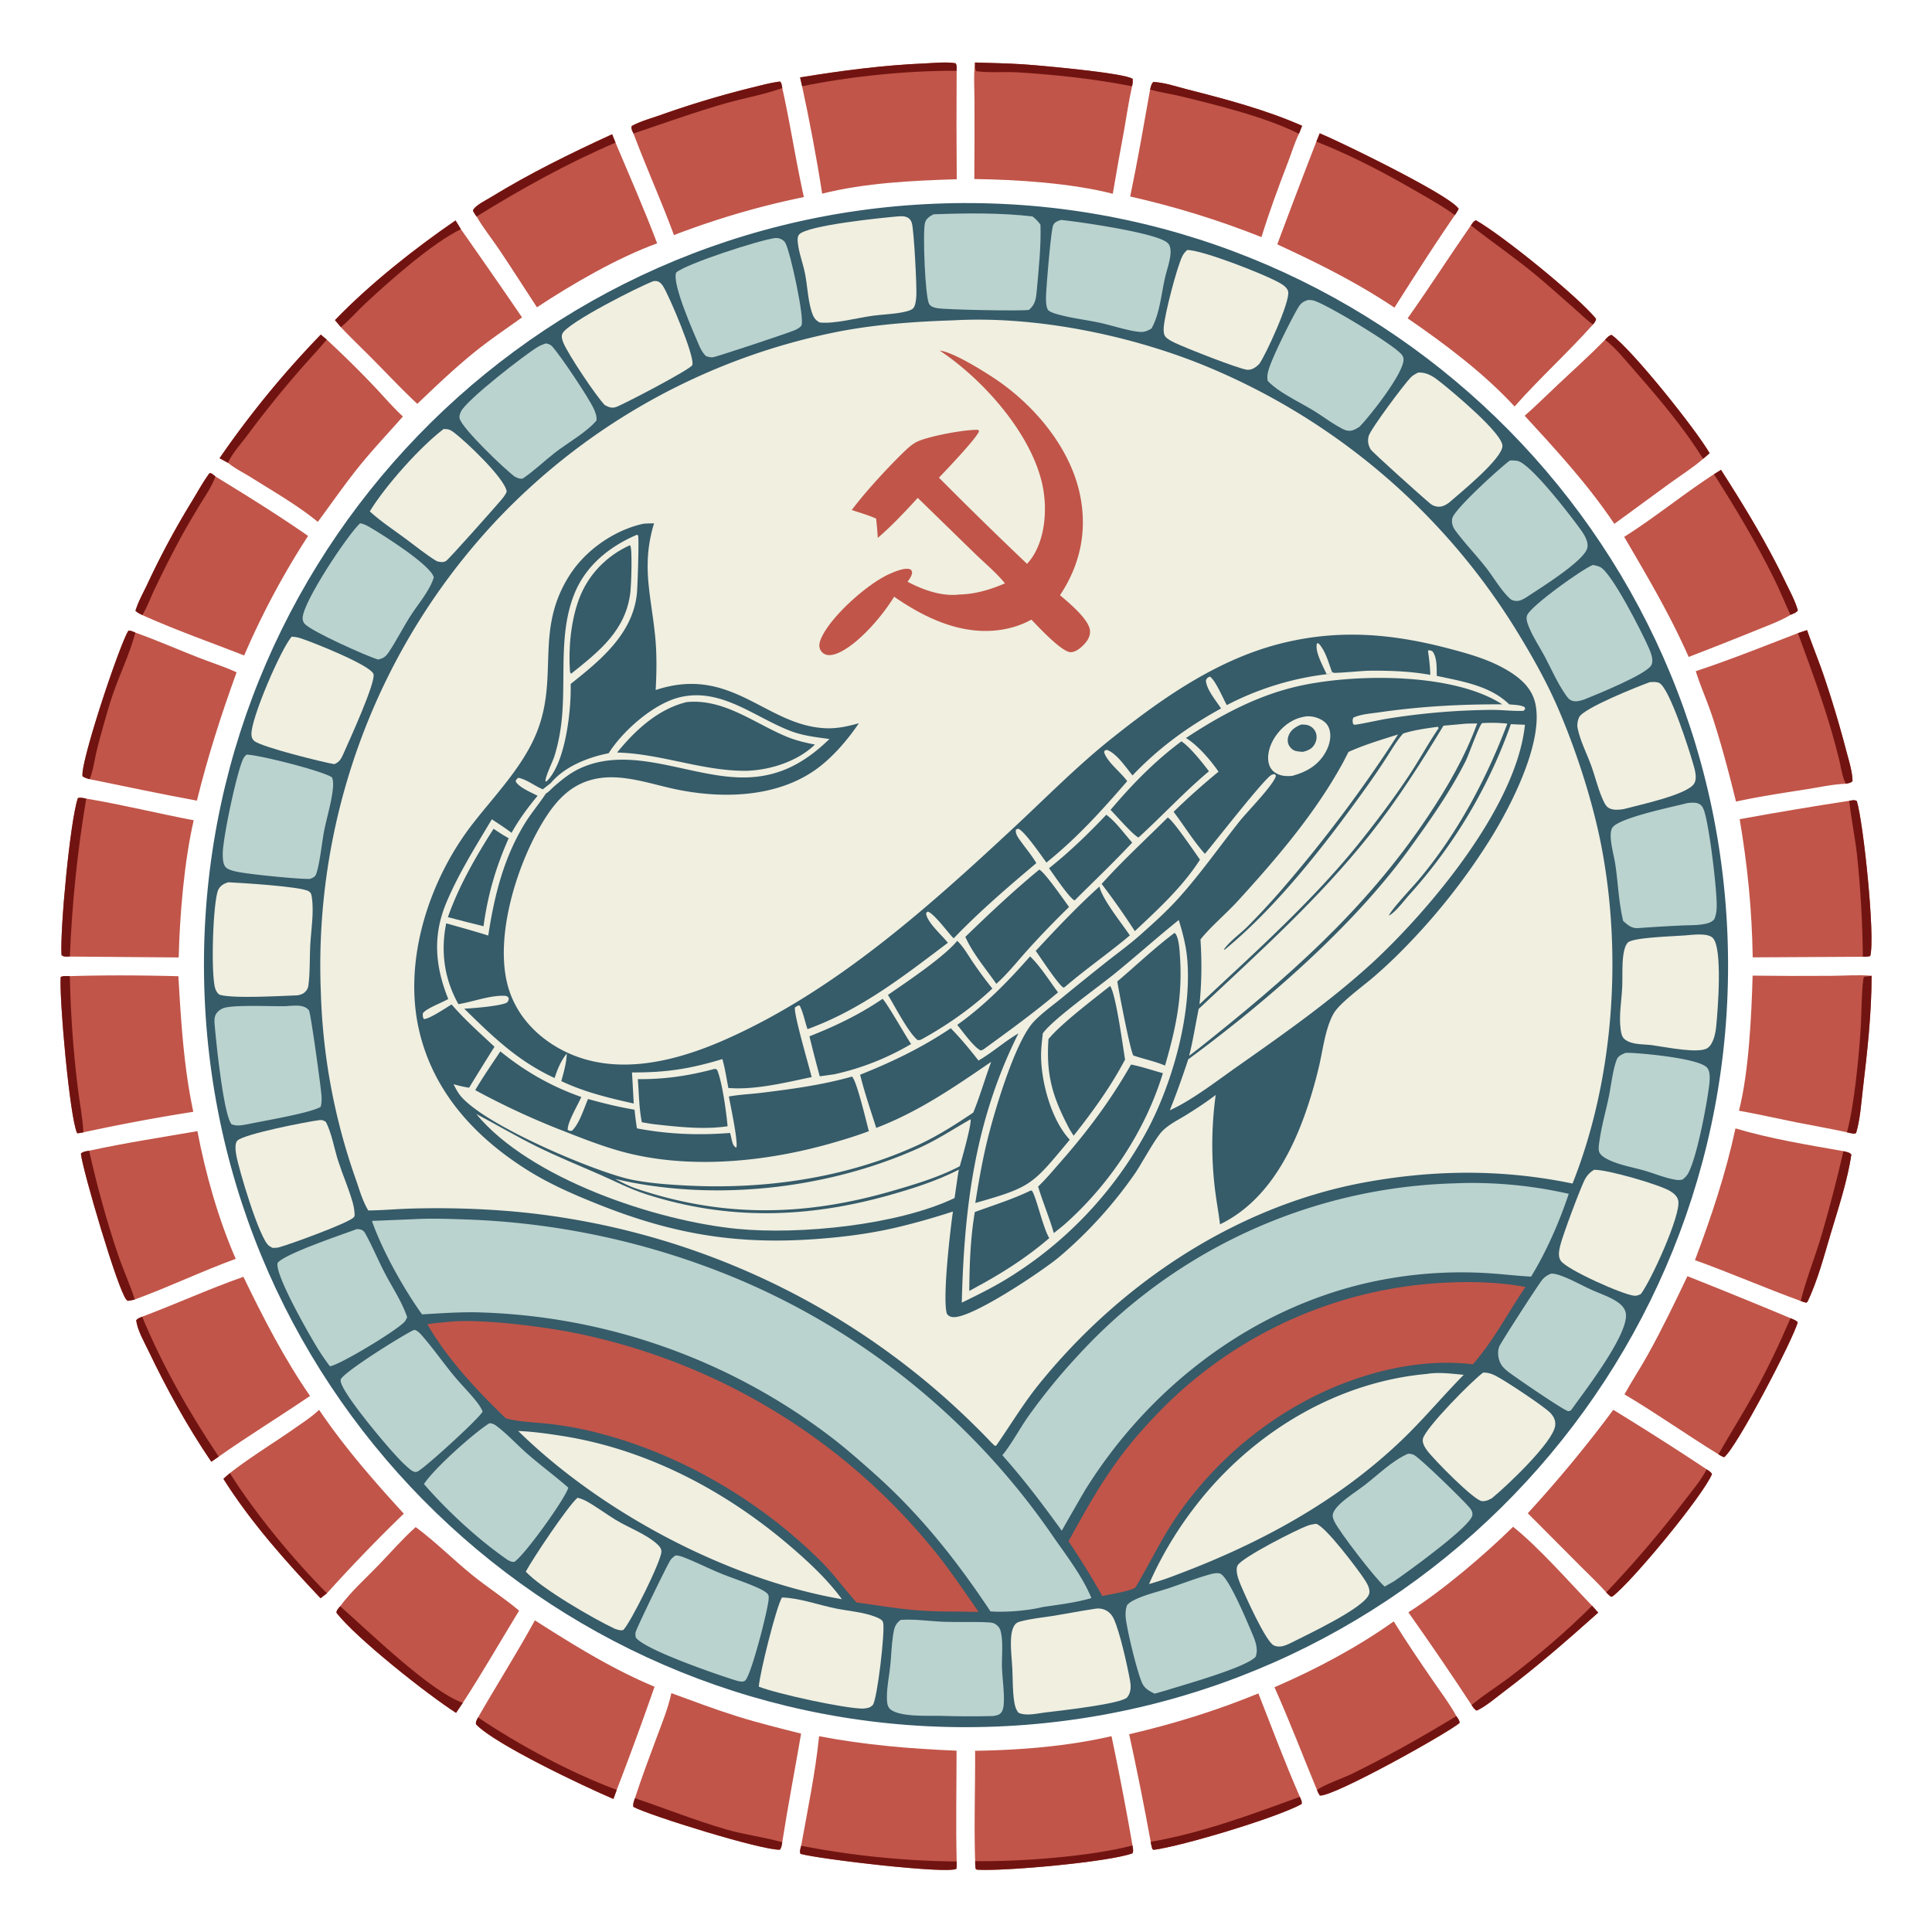 <svg xmlns="http://www.w3.org/2000/svg" style="display:block" viewBox="0 0 2048 2048" width="1024" height="1024"><path fill="#365B69" d="M990.976 215.944c445.864-18.253 822.064 328.471 840.174 774.341 18.11 445.865-328.73 821.965-774.61 839.925-445.67 17.96-821.553-328.69-839.655-774.36-18.101-445.666 328.431-821.66 774.091-839.906"/><path fill="#F0EFE0" d="M1010.7 339.557c84.39-4.756 181.06 14.448 259.35 45.248a700.6 700.6 0 0 1 341.34 289.93c15.02 24.83 28.85 49.7 40.36 76.376 19.13 44.314 36.91 99.365 45.94 146.617 22.09 115.612 12.8 247.222-30.72 356.882-72.69-15.13-144.56-14.81-217.6-1.74-137.45 24.59-261.04 106.85-348.01 214.48-16.57 20.5-30.32 43.48-45.37 65.11l-1.49.13-3.38-3.18a718 718 0 0 0-17.29-17.6 797.07 797.07 0 0 0-492.667-227.85 948 948 0 0 0-104.574-2.83c-15.41.37-30.747 1.87-46.169 2.01-6.164-9.96-9.557-22.56-13.451-33.59a650 650 0 0 1-36.852-197.5c-7.683-185.08 59.44-365.465 186.243-500.503a680.12 680.12 0 0 1 364.729-200.482c39.897-7.453 79.12-10.166 119.611-11.508"/><path fill="#365B69" d="M681.838 555.222c3.758-.423 7.698-.341 11.485-.482-13.392 43.948-3.615 74.518.967 117.704 2.1 19.784 1.835 39.214.749 59.024 80.675-26.743 116.461 37.661 180.072 40.493 12.361.55 23.479-2.035 35.338-5.271-12.263 18.056-28.486 37.014-46.379 49.552-42.369 29.689-100.317 30.6-149.015 20.142-27.228-5.847-56.777-16.779-84.765-10.565-24.719 5.489-40.186 22.034-53.193 42.821-28.117 44.935-52.243 120.475-39.578 173.28 6.906 28.8 25.751 51.7 50.858 66.97 56.598 34.43 124.348 17.99 180.895-7.09 116.113-51.49 214.249-139.599 306.388-225.38 33.91-31.569 66.43-64.665 102.72-93.58 54.79-43.664 114.02-85.179 183.21-101.647 61.08-14.542 117.02-8.992 176.73 6.949 21.46 5.73 42.69 11.869 61.71 23.732 13.18 8.216 24.32 18.628 27.61 34.48 8.66 41.776-27.45 111.152-49.77 146.169a678 678 0 0 1-90.98 114.307 507 507 0 0 1-30.86 28.87c-10.51 9.17-35.96 27.46-42.33 38.67-8.97 15.77-11.43 39.17-15.68 56.77a482 482 0 0 1-13.68 47.1c-16.69 47.95-43.59 96.61-91.06 119.59-1.67-13.51-4.26-26.9-5.74-40.45a390 390 0 0 1 1.15-96.67c-9.78 7.45-20.31 14.37-30.74 20.86-8.46 5.27-18.58 10.12-25.63 17.22-7.79 7.83-21.44 33.67-28.93 44.72a458.3 458.3 0 0 1-80.87 89.16c-15.68 13.22-94.51 66.72-113.24 63.41-2.75-.48-3.85-1.32-5.56-3.45-4.81-16.06 3.44-87.73 6.44-108.39a748 748 0 0 1-60.563 17.11c-28.599 6.58-57.349 10.2-86.593 12.23-83.619 5.83-150.557-5.75-228.279-36.72-26.031-10.38-51.514-21.38-75.326-36.3-55.883-35.03-100.524-83.39-115.385-149.43-16.746-74.42 11.356-159.103 57.191-218.049 24.319-31.275 55.37-62.7 69.205-100.421 21.32-58.127-3.285-105.749 33.585-163.211 16.959-26.43 47.187-47.476 77.843-54.227"/><path fill="#F0EFE0" d="M1516.16 715.378c-.16-8.72-1.27-17.149-2.48-25.765 2.25-.474 2.51-.219 4.66.706 5.24 6.355 4.5 18.184 4.7 26.136 26.44 5.709 56.62 10.361 76.76 30.175 4.71.57 12.78.503 16.56 3.171l.28 1.846-1.6 1.869c-11.69.482-23.53-1.195-35.31-.995a733 733 0 0 0-111.38 9.682c-3.64.588-31.13 6.467-32.69 6.042-.57-.155-.96-.688-1.44-1.032-.34-2.787-.78-3.915.42-6.507 8.14-3.751 18.47-4.319 27.28-5.599 43.42-6.303 86.66-8.691 130.54-8.462-51.46-33.348-153.26-32.614-212.5-20.101-44.9 9.483-84.87 30.723-122.83 55.814 12.23 7.123 26.61 24 34.56 35.678a744 744 0 0 0-47.61 42.513c11.12 14.619 20.97 30.937 33.16 44.578 11.17-13.21 62.57-79.403 70.63-83.734.98-.528 2.16-.56 3.24-.84l1.5 1.689c-2.31 9.699-30.3 37.869-38.58 48.32-21.69 27.358-42.2 56.747-65.66 82.561-12.06 13.263-25.62 25.447-38.98 37.369-11.75 10.478-24.64 19.818-37 29.558q-24 19.08-47.7 38.52c-9.63 7.85-20.41 15.49-28.92 24.52-20.26 21.52-42.8 98.74-49.98 128.98-4.94 20.78-8.59 42.04-11.93 63.14 60.14-16.98 60.58-19.62 100.16-67.07-19.9-21.1-31.13-63.33-30.4-91.95.18-6.94 1.04-13.83 1.78-20.73 10.09-14.57 59.34-49.62 76.17-63.32 22.91-18.64 44.94-38.393 67.95-56.906 4.25 13.713 7.81 27.366 9.03 41.716 4.83 57.2-15.01 129.03-41.63 179.77a414.14 414.14 0 0 1-149.22 158.66c-15.5 9.52-31.83 17.54-48.17 25.48 2.52-101.44 13.99-193.54 60.06-285.44-14.76 8.62-27.6 20.3-42.34 28.79-9.3-11.83-18.81-23.51-29.42-34.21-30.527 20.54-61.963 35.65-96.051 49.25 4.664 19.02 11.156 37.7 17.06 56.37 44.593-16.99 82.831-43.25 121.881-70.07-6.58 17.76-11.82 36.33-19 53.8-18.98 12.82-38.251 25.11-59.123 34.69-75.628 34.73-162.118 47.02-244.714 42.68-18.968-1-38.193-2.3-56.865-5.92-38.498-7.45-161.854-59.73-184.329-91.1-2.3-3.21-4.133-6.9-5.942-10.4 5.521 1.58 10.844 2.86 16.527 3.72a3314 3314 0 0 1 26.916-43.41c-15.461-14.46-31.664-28.76-45.457-44.85-5.841 3.43-23.601 15.6-29.456 15.48-1.336-2.32-1.159-3.6-1.011-6.17 4.028-5.38 20.386-11.2 26.901-15.07-14.04-34.99-16.716-67.494-1.768-102.762 13.102-30.916 30.846-59.02 47.974-87.762 6.987 4.691 14.235 9.205 20.88 14.367 7.952-14.301 17.257-26.688 27.607-39.279-6.805-3.649-19.266-8.511-23.246-15.165.575-2.276.976-2.383 2.81-3.911 9.262 1.844 17.254 8.66 25.947 12.197l8.356-6.495c14.877-17.73 39.399-27.346 61.494-31.754 14.971-23.715 47.936-53.011 76.034-59.478 43.772-10.075 79.028 21.665 117.224 36.081 12.975 4.897 27.115 6.52 40.787 8.323-27.099 26.22-55.206 41.392-93.775 40.765-55.659-.905-116.393-34.572-170.552-9.657-10.453 4.809-18.944 11.751-27.597 19.211-2.522 2.175-5.855 6.037-8.714 7.528-6.95 10.692-15.274 20.361-22.038 31.306-22.62 36.605-32.644 77.162-39.017 119.21-14.734-4.673-29.69-8.727-44.552-12.973-6.094 29.888-2.036 59.128 12.934 85.688 15.396-2.5 32.508-9.19 48.063-8.89 2.674.05 3.389.23 5.198 2.18.105 2.43-.183 2.7-1.46 4.8-5.902 3.91-37.036 6.32-45.622 6.73 30.287 29.65 56.416 55.31 95.756 73.5 3.271-9.94 6.44-17.7 12.909-25.99-.276 10.02-3.195 19.65-5.768 29.27 24.673 11.67 50.292 17.83 76.764 23.74l-1.849-32.97c36.022.23 61.444-3.74 95.774-14.14 2.896 9.95 4.416 20.48 6.381 30.65 28.62 2.24 60.359-5.75 88.306-11.56-2.928-11.81-19.496-68.13-17.67-73.87 1.602-.91 3.13-2.38 4.953-1.93 3.883 7.53 5.493 16.9 8.318 24.98 56.674-20.68 101.224-55.65 148.772-91.552-5.707-7.427-23.095-22.595-23.042-31.642l1.601-1.362c5.98.945 21.451 22.014 26.691 27.384l.9.9c26.97-28.162 57.78-54.618 87.62-79.729-4.71-7.974-10.65-15.033-16.06-22.525-2.75-3.823-6.35-8.042-5.57-12.941l2.34-1.048c6.6 2.184 24.83 28.963 30.02 35.916 33.14-26.808 57.77-54.224 85.6-86.266-6.61-9.238-19.67-18.949-23.89-29.073-.87-2.089-.56-1.758.27-3.593l2.24-.469c10.31 3.727 20.06 18.588 27.01 27.054 28.04-29.398 58.31-51.426 93.87-71.006-5.15-8.023-15.6-20.138-16.07-29.776 1.33-2.704 1.52-2.686 4.25-4.018 6.21 4.385 13.78 22.992 17.93 30.235a308.9 308.9 0 0 1 105.82-32.752c3.37-.375 3.37-.137 5.52-2.708.55.388 1.02.917 1.64 1.163 1.82.719 31.75-2.073 37.15-2.132 21.75-.239 44.11.494 65.54 4.378"/><path fill="#365B69" d="M530.389 1114.51c25.949 21.15 54.195 37.26 85.798 48.34-3.437 8.18-14.939 27.04-14.382 34.92 1.989 1.03 2.258 1.1 4.485.9 7.985-7.58 12.678-23.62 17.052-33.69 16.376 4.61 32.532 8.5 49.311 11.36.601 6.66 1.476 13.2 2.508 19.8 33.027 6.23 65.33 7.5 98.805 4.83.602 2.69 1.234 5.38 1.896 8.06.849 3.37 1.51 5.79 4.588 7.63 2.41-5.44-6.279-45.54-7.815-54.33 11.154-2.01 22.896-2.49 34.18-3.87 32.108-3.93 65.148-8.34 96.274-17.24 5.055 4.01 15.663 49.8 17.925 57.83-11.578 4.46-23.55 8.1-35.451 11.6-67.487 19.82-145.511 28.72-214.792 12.97-25.184-5.72-49.142-15.19-73.121-24.59a810 810 0 0 1-93.882-43.45c8.266-14.04 17.584-27.51 26.621-41.07m197.746-370.296c39.537-3.67 71.179 22.365 105.81 36.716 9.781 4.054 19.569 6.301 29.925 8.348-18.357 17.724-46.955 26.911-72.022 27.787-46.441.674-91.066-18.226-137.691-19.344 18.973-23.51 43.814-46.451 73.978-53.507m470.795 384.246c11.22 2.15 22.7 6.16 33.78 9.14-18.77 61.33-56.48 117.99-104.38 160.45-3.7 3.07-7.45 6.09-11.25 9.04-4.76-16.6-11.63-32.67-16.63-49.27 8.56-8.19 16.2-17.46 24.02-26.35 28.33-32.23 53.26-65.6 74.46-103.01m-22.18-83.28c6.18 8.43 13.58 64.44 15.86 77.97-15.25 28.93-34.28 55.16-54.52 80.75l-4.07-6.44c-18.13-34.14-25.24-57.28-22.59-95.98 13.5-16.41 47.18-41.84 65.32-56.3m68.32-56.265c.37.36.83.656 1.13 1.081 3.55 5.016 4.2 17.414 4.61 23.544 2.89 42.68-4.19 75.62-15.81 116.02-10.52-4.48-22.63-6.98-33.54-10.66-3.24-4.31-15.58-68.76-17.06-78.53 20.12-16.99 39.61-35.74 60.67-51.455m-7.24-122.3c5.05 1.922 29.06 37.451 34.22 44.662-18.43 28.759-44.35 52.572-69.08 75.754a786 786 0 0 0-35.17-50.018c21.95-24.477 46.71-47.17 70.03-70.398m-136.15 55.187c6.33 3.299 26.36 32.725 31.57 39.61-15.22 14.837-29.85 29.923-44.07 45.728-10.64 11.83-21.21 25.2-33.03 35.76-10.8-15.46-25.34-32.63-32.83-49.805 25.25-24.493 51.22-48.913 78.36-71.293m-86.97 75.486c6.82 6.522 12.15 16.312 17.56 24.102 6.21 9.09 12.78 17.94 19.68 26.51-21.94 20.79-49.01 39.62-75.47 54.07-1.412.57-2.22.57-3.719.6-9.783-7.84-24.363-36.18-31.49-47.92 19.086-13.24 59.459-40.13 73.439-57.362m77.85 264.722 1.2.16c4.18 4.39 12 40.1 18.52 50.25-21.44 18.47-44.55 33.67-69.21 47.46l-15.6 8.56c.21-27.51 1.21-56.52 5.89-83.66 19.72-7.17 40.34-13.61 59.2-22.77m72.88-322.214c3.02 13.542 23.74 39.044 32.24 51.763-22.41 18.871-46.6 35.561-68.92 54.691l-1.47.69c-5.78-3.54-23.64-31.01-29.38-38.97 21.76-23.477 43.73-46.732 67.53-68.174"/><path fill="#365B69" d="M935.597 1058.8c4.908 4.93 23.917 38.55 30.218 47.91a277.9 277.9 0 0 1-81.374 32.07l-15.463 2.16a1560 1560 0 0 1-10.919-42.41c27.833-10.96 52.786-22.95 77.538-39.73m-178.467 74.37c1.798-.19 1.677.08 3.107 1.01 5.518 13.45 9.588 44.46 11.056 59.68-25.322 3.79-52.88.64-78.2-2.17-4.259-.59-8.487-1.35-12.722-2.09-2.942-14.61-3.053-30.76-4.248-45.67 28.437.23 53.583-3.44 81.007-10.76m495.23-347.308c8.95 5.798 22.51 22.796 29.16 31.732-26.37 22.14-49.3 47.095-74.66 70.204-5.77-2.563-23.86-23.493-29.64-29.285 22.93-27.067 46.61-51.458 75.14-72.651m-160.42 227.948c11.02 10.61 20.4 25.8 29.61 38.15-25.44 21.58-52.04 40.79-78.98 60.41-.89.57-1.98.86-2.96 1.23-7.79-3.99-19.03-20.16-24.9-27.19 29.29-20.83 53.55-45.76 77.23-72.6m80.79-150.15c10.03 7.367 19.16 20.176 27.45 29.549-19.54 20.887-40.45 40.788-60.73 60.983l-.56.194c-5.84-3.125-21.68-26.91-26.87-34.059 21.57-17.09 41.83-36.671 60.71-56.667m-649.494 14.869c5.246 3.566 10.456 6.953 15.999 10.044-13.664 30.727-22.131 59.866-26.691 93.297-5.947-1.616-11.96-3.032-17.942-4.518l-19.807-5.136c11.669-33.142 29.576-64.189 48.441-93.687"/><path fill="#F0EFE0" d="M1571.06 766.552c8.92-.571 17.88-.403 26.77.502-22.47 59.734-53.73 118.028-95.07 166.856-5.08 6.002-28.65 30.986-30.44 36.71 7.07-3.696 15.91-15.771 21.41-21.906a537.1 537.1 0 0 0 107.86-181.087l14.91.665c-8.81 85.884-98.9 193.689-160.2 250.878-45.46 41.82-95.39 76.69-145.76 112.15-20.91 14.71-47.53 35.35-70.53 45.62 7.2-17.81 13.56-35.77 19.57-54.02 81.42-59.91 174.47-140.48 234.01-222.562 21.66-29.855 43.37-60.532 60.01-93.524 3.34-6.61 14.21-37.632 17.46-40.282m-47.13 3.891c.92.426.44.062 1.04 1.502-10.44 15.221-19.21 31.452-29.29 46.893-16.04 24.575-34.02 48.479-52.25 71.468-50.03 63.078-113.19 119.224-171.9 174.284 2.33-23.29 2.53-45.33 1.02-68.669 9.41-12.232 28.01-28.164 39.42-40.667 41.4-45.38 82.49-93.269 111.96-147.464l5.51-10.689c16.94-7.673 34.85-12.96 52.55-18.554a1466 1466 0 0 1-126.24 167.895 805 805 0 0 1-33.72 36.096c-7.74 7.642-18.69 15.295-24.8 24.122l1.2-.09c55.33-45.623 105.89-110.729 147.59-168.812a797 797 0 0 0 23.14-33.793c5.57-8.532 10.73-17.662 17.35-25.418.28-.331.57-.654.86-.981 11.81-3.783 24.31-5.408 36.56-7.123"/><path fill="#F0EFE0" d="M1550.3 767.416c5.07-.6 10.46-.394 15.58-.522-12.99 35.633-31.58 67.628-52.6 99.046-66.82 99.878-150.18 172.04-243.52 246.2l-9.19 7.01c4.15-16.29 6.65-33.16 10.06-49.64 63.26-59.37 127.63-116.897 181.79-185.159 28.97-36.512 53.6-75.31 77.72-115.102zM504.857 1180.89c21.446 11.27 42.123 23.57 63.901 34.34 22.244 11 45.331 20.3 68.038 30.3 15.876 6.99 31.209 14.95 47.766 20.3 86.531 27.96 171.067 25.57 257.921 1.15 25.016-7.03 50.842-15.27 73.997-27.15-1.1 5.07-1.73 10.22-2.45 15.35l-2.16 14.81c-60.334 28.74-164.011 39.07-230.076 32.68-86.31-8.36-220.38-53.13-276.937-121.78"/><path fill="#F0EFE0" d="M1028.94 1186.42c.75 6.6-9.06 41.31-11.56 49.82-1.49.79-2.99 1.56-4.51 2.31-21.118 10.43-44.925 17.49-67.503 24.03-93.249 27.02-180.049 28.3-272.615-3.2-7.185-2.66-13.877-6.16-20.681-9.66 104.09 24.47 224.879 11.06 322.213-32.84 19.013-8.57 36.536-20.17 54.656-30.46M675.13 566.867l1.265.647c1.192 3.609-.554 55.556-1.302 62.279-4.739 42.579-38.661 70.187-70.152 95.202q.078 4.631-.002 9.262c-.497 25.538-6.48 75.644-25.548 94.031l-1.146.029c-.639-4.34 7.723-21.2 9.408-26.575a192 192 0 0 0 6.156-26.387c7.866-47.654-3.321-99.789 14.895-145.457 12.057-30.231 37.098-50.447 66.426-63.031"/><path fill="#365B69" d="M667.687 577.962c.107.098.233.178.32.294 2.581 3.443 1.003 42.697.312 48.847-4.594 40.891-32.729 62.959-62.918 87.069l-1.164-1.661c-1.879-24.792.897-54.336 9.59-77.622 9.577-25.65 29.031-45.628 53.86-56.927"/><path fill="#F0EFE0" d="M1385.33 759.281c4.48-.156 8.65.586 12.78 2.404 5.13 2.26 9.06 5.336 10.92 10.802 2.72 7.978.34 17.286-3.6 24.426-7.85 14.237-20.19 21.278-35.28 25.479-6.55.747-13.23.282-18.84-3.606-3.77-2.614-5.93-6.641-6.68-11.116-1.71-10.257 2.9-21.373 9.02-29.396 8.1-10.617 18.34-17.279 31.68-18.993"/><path fill="#365B69" d="M1379.13 768.091c2.83-.051 5.53-.037 8.21.99a13 13 0 0 1 7.52 7.688c1.42 3.959.77 8.413-1.26 12.041-2.85 5.09-7.04 6.79-12.44 8.19-2.74-.247-5.87-.326-8.49-1.209-2.77-.937-5.38-3.61-6.6-6.248-1.4-3.038-1.31-6.592-.11-9.68 2.43-6.312 7.25-9.199 13.17-11.772"/><path fill="#F0EFE0" d="M1406.31 714.677c-3.66-8.075-12.85-24.173-10.28-32.692l1.63-.028c7.33 7.467 10.57 20.306 14.17 30.012-2.15 2.571-2.15 2.333-5.52 2.708"/><path fill="#C15549" d="M996.217 371.696c13.813 1.401 44.733 20.716 57.123 28.874 42.32 27.868 81.23 73.569 91.57 124.281 7.77 38.077.12 74.062-21.28 106.078 9.04 7.611 29.78 24.835 31.67 36.597.82 5.135-1.28 9.762-4.49 13.664-3.53 4.275-9.87 10.162-15.85 10.149-9.38-.02-34.34-26.917-41.61-34.506-9.51 5.154-18.7 8.314-29.36 10.256-42.07 7.66-82.462-11.111-116.144-34.563-10.369 16.714-24.934 34.198-39.863 46.875-7.174 6.092-21.486 16.674-31.295 14.828-3.248-.611-6.051-2.984-7.352-5.995-1.505-3.478-.602-7.425.779-10.772 9.701-23.505 49.994-59.234 73.439-69.341 5.249-2.263 16.318-7.059 21.586-4.402 1.341.677 1.316 1.891 1.76 3.21-.469 3.896-2.685 6.601-4.838 9.767 16.46 8.62 36.256 15.826 55.178 13.501 16.68-.397 32.86-5.203 48.05-11.816-9.29-11.416-21.42-21.457-32-31.727l-60.429-58.88c-13.527 14.7-27.16 29.37-42.36 42.382-.448-6.835-.976-13.622-1.79-20.425-8.226-3.686-17.245-6.199-25.791-9.094 13.885-18.739 39.983-47.133 57.101-63.344 3.963-3.753 8.276-7.431 13.329-9.608 13.18-5.677 49.65-12.458 63.49-12.052l1.01 1.373c-1.98 6.876-35.41 41.964-42.528 49.326a4477 4477 0 0 0 93.378 91.365c1.82-2.004 3.53-4.058 5.07-6.298 14.49-21.143 16.46-52.518 11.33-76.908-11.49-54.713-63.19-112.557-108.883-142.795"/><path fill="#BAD3CF" d="M437.798 1292.44c18.471-1.13 37.222-.37 55.703.22a818.3 818.3 0 0 1 289.563 63.56 766.45 766.45 0 0 1 332.586 271.48c14.27 20.63 31.72 43.03 41.31 66.34-16.85 4.88-34.4 6.93-51.72 9.49-15.2 3.85-39.99 5.86-55.31 4.58-36.64-55.04-74.89-103.23-124.593-147.36-15.578-13.83-31.369-27.69-48.065-40.17a644.9 644.9 0 0 0-371.271-129.44c-19.54-.4-39.12 1.02-58.617 2.17-19.433-27.05-42.318-67.96-53.123-99.11zm1102.742-38.01a460.8 460.8 0 0 1 122.39 11.08c-9.88 29.58-23.6 61.17-39.92 87.76-16.79-.89-33.52-3.08-50.35-3.91-42.08-2.2-84.27 1.51-125.32 11.02-124.06 29.08-230.58 112.02-297.24 219.45-8.29 14.21-16.49 28.46-24.59 42.77-20.06-27.75-40.14-54.4-62.98-79.99 10.06-12.34 17.81-27.28 26.95-40.42a632 632 0 0 1 52.6-64.6c102.56-112.46 246.32-178.55 398.46-183.16"/><path fill="#C15549" d="M473.653 1401.43c32.409-3.97 95.26 4.12 128.035 10.06a658.1 658.1 0 0 1 381.498 223.55c19.784 23.26 36.794 48.59 54.164 73.66l-18.99-.32c-16.66-.09-33.294-.21-49.889-1.71-20.215-1.82-40.336-5.34-60.465-7.98-12.952-14.33-23.964-29.9-37.749-43.62-66.827-66.51-155.098-117.51-247.208-138.76a363 363 0 0 0-44.426-7.3c-13.599-1.39-27.904-1.78-41.163-5.18l-1.321-.36c-30.34-29.2-62.04-63.01-83.092-99.69 6.81-1.22 13.722-1.72 20.606-2.35m1064.527-41.97c25.72-1.12 53.56.07 78.86 4.76-18.61 27.32-33.81 57.07-55.75 82.01-32.08-3.89-65-.57-96.28 7.23-88.24 22.01-167.15 79.85-218.17 154.75-16.15 23.72-28.35 49.77-43.09 74.33-4.6 4.25-27.93 7.49-35.21 9.38a867 867 0 0 0-35.88-58.13c28.29-51.32 48.43-86.91 89.33-130.09 82.05-88.18 195.82-140.07 316.19-144.24"/><path fill="#F0EFE0" d="M1512.61 1456.41c12.45-2.14 26.51-.17 39.03.94-22.63 22.92-43.02 47.61-66.42 69.9-67.77 64.57-149.9 108.95-236.92 141.69a325 325 0 0 1-30.26 10.22c14.54-33.48 34.8-65.75 58.14-93.77 58.92-70.76 144.02-120.67 236.43-128.98m-963.3 60.5c15.274.59 31.138 2.81 46.24 5.18 90.532 14.16 174.344 58.51 243.332 117.95 19.045 16.41 38.742 34.81 53.568 55.18-121.883-21.06-255.31-92.25-343.14-178.31"/><path fill="#BAD3CF" d="M1600.59 488.125c2.63-.076 5.19-.042 7.79.408 13.76 2.383 56.26 57.817 66.42 71.821 3.93 5.411 9.34 13.309 7.84 20.323-2.98 13.989-51.5 43.645-64.56 52.471-3.73 2.185-7.3 4.407-11.78 3.805-2.35-.316-4.16-.908-5.91-2.567-9.79-9.278-17.21-22.657-25.62-33.295-10.36-13.106-22.14-25.348-32.06-38.75-2.77-3.74-4.16-8.047-3.28-12.705 1.82-9.628 51.49-54.504 61.16-61.511M438.94 1409.76c.876.12 1.17.11 2.074.54 2.946 1.41 5.334 4.32 7.425 6.75 11.162 12.98 21.136 27.14 31.988 40.4 7.974 9.74 17.079 18.65 24.852 28.51 2.566 3.26 4.724 6.51 6.315 10.35-2.565 6.34-61.707 60.31-68.914 63.5-2.493 1.1-3.315.33-5.755-.56-7.947-5.89-14.747-13.5-21.362-20.81-8.936-9.89-56.669-66-54.412-75.94 1.643-7.25 68.004-48.64 77.789-52.74m1350.24-558.595c3.38-.201 7.7-.73 10.94.567 3.47 1.39 4.72 3.494 5.99 6.789 5.68 14.815 14.16 85.703 13.66 102.95-.14 4.738-.77 8.855-2.68 13.194-2.7 2.731-5.45 3.766-9.19 4.599-8.03 1.789-16.97 1.375-25.2 1.795q-22.245 1.053-44.46 2.636c-.42.036-.85.077-1.28.108-7.47.538-10.97-2.967-16.31-7.489-4.54-18.58-5.38-39.04-8.05-58.025-1.4-9.992-4.51-20.104-5.15-30.109-.2-3.206-.11-7.547 1.48-10.436 5.91-10.757 66.33-22.855 80.25-26.579m-503.71 816.955c2.43-.38 5.11-.81 7.54-.19 9.04 2.34 30.03 53.55 34.85 64.79 3.09 7.19 6.13 15.94 3.13 23.58-11.03 11.73-76.05 29.57-93.7 35.26a698 698 0 0 1-13.35 3.8c-5.12-2.62-10.09-5.03-12.83-10.42-5.25-10.35-16.85-58.47-17.82-70.56-.36-4.57-.09-8.36 1.36-12.7 2.75-3.31 6.27-4.98 10.14-6.75 10.61-4.85 22.57-7.57 33.64-11.25 15.64-5.2 31.1-11.35 47.04-15.56M1124.91 233.15c22.77 2.428 91.46 12.579 109.35 22.068 2.77 1.466 5.01 3.111 5.91 6.3.89 3.166.8 6.625.37 9.856-.99 7.636-3.74 15.228-5.5 22.734-4.02 17.189-5.63 38.726-14.42 54.108-3.59 2.113-7 3.869-11.27 3.676-11.21-.506-31.15-7.059-43.1-9.655-13.97-3.036-28.53-4.698-42.32-8.285-3.33-.864-11.96-3.043-13.37-6.027-1.82-3.853-1.81-9.172-1.74-13.394.12-8.289 5.22-70.828 7.58-75.702 1.8-3.743 4.85-4.581 8.51-5.679M1723 1116.14c1.34-.07 2.63-.11 3.97-.08 13.4.35 75.45 5.85 82.96 16.12 3.64 4.97 2.35 14.72 1.58 20.53-2.79 21.01-12.66 73.34-21.75 90.65-1.59 3.03-3.65 4.99-6.33 7.06-2.3.49-4.55.58-6.88.21-11.35-1.76-22.46-6.63-33.51-9.78-11.42-3.26-24.05-5.45-34.97-10.12-4.08-1.74-10.52-4.78-12.6-9.05-1.58-3.26-.37-9.5.14-13.05 2.21-15.41 6.65-30.84 9.81-46.12 2.54-12.3 3.93-27.03 8.17-38.76 1.64-4.53 5.31-5.81 9.41-7.61m-336.31-798.135c2.53-.042 4.7.105 7.1.978 16.36 5.949 76.85 42.555 89.76 54.532 2.3 2.138 4.21 4.208 4.25 7.471.23 14.68-35.57 60.049-46.74 71.434-3.52 2.176-6.9 4.385-11.2 4.207a13.9 13.9 0 0 1-5.54-1.44c-10.52-5.118-20.83-12.999-30.81-19.232-15.05-9.401-37.7-19.567-49.65-32.167-.98-4.456-.14-8.4 1.2-12.713 4.19-13.483 22.09-49.22 29.53-62.377 3.36-5.935 5.33-8.84 12.1-10.693M716.107 1648.81c3.01.08 5.712.84 8.518 1.93 13.405 5.19 26.333 11.84 39.672 17.27 12.617 5.15 25.87 9.24 38.264 14.84 3.651 1.65 8.054 3.7 10.917 6.5 1.595 1.56 1.428 3.83 1.307 5.91-.615 10.59-18.635 81.45-25.003 86.32-3.039 2.32-9.318-.24-12.584-1.15-18.888-6-92.972-31.4-103.146-44.44-.512-2.13-.673-3.73-.237-5.9.747-3.72 32.961-70.28 36.645-75.94 1.485-2.27 3.437-3.81 5.647-5.34m-197.325-140.13c3.106.11 5.214 1.14 7.649 2.97 11.477 8.64 21.514 19.78 32.362 29.26 14.218 12.43 29.491 23.62 43.677 36.1-3.922 12.6-46.886 72.31-57.329 78.65-3.057.15-4.139-.64-6.852-1.96-31.273-21.64-63.905-51.74-88.891-80.53 10.526-16.28 52.8-54.1 69.384-64.49m1125.328-158.6c3.22.01 6.22.7 9.26 1.74 11.28 3.84 22.01 10.06 32.85 15.02 9.14 4.19 19.19 7.38 27.64 12.86 4.41 2.86 8.54 6.83 9.52 12.2 4.02 21.88-45.16 84.71-57.63 102.51-.16.17-.3.38-.5.51-1.53.99-2.02 1.17-3.77.63-5.62-1.74-57.19-36.87-63.5-42.05-3.08-2.52-5.96-5.24-7.66-8.91-2.37-5.16-3.11-11.86-1.04-17.24 1.52-3.97 41.57-66.04 45.63-70.82 2.67-3.15 5.46-4.81 9.2-6.45M302.658 1066.57c4.095-.27 8.245-.62 12.349-.57 4.31.04 9.824 1.29 12.502 5.07 1.859 2.62 12.507 80.23 13.224 89.69.317 4.18.385 8.55-.844 12.58-11.985 6.89-61.158 14.86-77.486 18.43-5.66.91-11.615 2.36-17.036-.1-8.539-10.68-16.366-88.08-17.774-104.92-.416-4.98-.744-9.84 2.867-13.78 1.908-2.07 4.658-3.89 7.392-4.63 12.385-3.37 49.91-1.4 64.806-1.77m-41.291-266.666c14.061.456 80.364 17.227 90.557 24.138 1.808 4.233 1.209 10.457.612 14.983-1.828 13.845-6.139 27.808-8.908 41.544-2.205 10.932-5.01 38.392-8.876 46.768-1.205 2.61-3.795 3.389-6.285 4.398-12.919.188-65.949-4.963-78.571-7.94-3.307-.78-8.786-2.102-11.023-4.953-2.587-3.298-2.784-9.662-2.773-13.619.046-16.495 14.704-86.163 21.704-100.85.87-1.826 2.127-3.082 3.563-4.469m116.725 503.046c2.237-.01 4.298.15 6.267 1.36 1.107.68 1.955 1.65 2.583 2.77 7.51 13.43 13.523 28.02 20.604 41.73 8.054 15.6 18.409 30.74 24.047 47.42-.678 1.66-1.32 3.15-2.456 4.56-6.96 8.66-68.624 46.02-79.416 47.52a250 250 0 0 1-16.893-25.44c-7.846-13.26-41.588-72.3-38.548-84.16 7.642-9.7 69.022-30.21 83.812-35.76"/><path fill="#F0EFE0" d="M1503.12 394.963c10.22-.679 17.53 5.054 25.12 11.148 10.86 8.715 64.53 53.068 64.43 66.614-.1 13.578-45.38 50.286-56.71 60.174-4.01 2.923-8.08 4.959-13.19 4.01-2.35-.436-4.48-1.344-6.35-2.83-6.57-5.226-61.49-54.542-63.38-57.598-2.72-4.376-3.58-9.357-2.16-14.341 2.19-7.633 37.9-55.347 44.67-62.153 2.16-2.169 4.88-3.61 7.57-5.024"/><path fill="#BAD3CF" d="M1688.39 598.915c2.55.301 5.24 1.049 7.61 2.056 12.06 5.129 45.05 70.291 51.51 85.236 2.31 5.334 5.69 13.019 3.09 18.67-4.46 9.676-58.75 31.552-71.34 36.658-4.15 1.266-8.51 2.78-12.83 1.281-3.27-1.137-5.08-3.847-6.97-6.553-8.66-12.386-15.06-27.358-22.2-40.718-5.22-9.75-11.75-19.471-16-29.658-1.62-3.875-4.22-9.845-2.35-13.941 4.71-10.296 57.76-48.279 69.48-53.031"/><path fill="#F0EFE0" d="M338.569 1187.38c3.204-.38 4.459.28 6.96 1.97 6.257 12.33 8.74 28.28 13.057 41.58 4.707 14.5 10.983 28.69 15.149 43.31 1.081 3.8 1.925 7.88 2.084 11.82.081 2.01.501 3.01-1.017 4.52-6.226 6.22-67.767 28.6-78.892 31.59-2.322.63-4.682.68-7.07.62-1.235-.68-2.477-1.33-3.628-2.15-10.282-7.36-32.272-81.66-34.749-96.21-.644-3.79-1.891-12.03 1.015-15.2 6.422-7 73.752-20.19 87.091-21.85"/><path fill="#BAD3CF" d="M989.584 227.173c34.596-1.288 70.436-1.732 104.856 2.236 3.46 2.533 5.86 5.28 8.48 8.655.77 22.584-1.78 46.123-3.77 68.634-.79 8.938-1.25 15.752-8.41 21.779-6.46 1.443-88.66-.116-97.312-1.828-3.468-.686-6.673-1.371-8.543-4.574-4.274-7.322-6.88-76.22-4.406-85.719 1.257-4.828 4.994-6.965 9.105-9.183m-167.969 25.161c1.427-.008 1.759-.056 3.298.172 2.987.442 5.949 2.255 7.511 4.831 5.118 8.439 20.731 80.37 17.153 87.608-.99 2.004-4.186 3.642-6.066 4.6-5.105 2.601-83.177 28.43-87.486 29.118-2.675.427-5.153-.368-7.654-1.2-3.765-3.648-5.713-7.584-7.735-12.32-5.705-13.368-28.521-64.772-23.872-76.268 10.575-9.275 88.063-34.405 104.851-36.541"/><path fill="#F0EFE0" d="M828.899 1693.4c18.347.5 38.11 7.69 56.166 11.45 13.992 2.92 30.058 3.92 43.315 9.2 2.714 1.09 6.802 2.68 7.726 5.72 2.465 8.11-6.279 82.67-10.963 87.63-3.128 3.32-6.392 3.43-10.678 3.79-20.801-.33-90.739-15.68-110.121-23.25 1.045-14.52 18.276-83.77 24.555-94.54"/><path fill="#BAD3CF" d="M381.689 554.663c3.747.651 6.957 2.246 10.222 4.153 13.321 7.78 64.489 39.86 67.954 53.202-4.575 15.043-17.692 29.368-26.014 42.826-7.361 11.905-13.794 24.445-21.508 36.125-3.267 4.946-5.797 6.942-11.592 8.178-12.374-3.752-69.948-29.494-77.661-37.721-1.753-1.87-2.341-3.992-2.278-6.49.427-17.007 47.383-87.587 60.877-100.273m196.978-190.622c3.126.543 5.143 1.35 7.233 3.766 9.205 10.637 37.332 52.537 43.273 64.982 1.983 4.156 3.543 8.243 3.169 12.892-10.446 12.565-30.942 23.894-44.349 34.373-11.403 8.913-22.104 19.351-34.111 27.377-3.465.302-4.864-.649-8.008-2.023-10.76-7.811-55.792-50.945-58.628-61.732-.674-2.56.379-5.528 1.577-7.783 6.797-12.796 66.426-59.045 80.701-67.839 2.915-1.796 5.89-2.984 9.143-4.013"/><path fill="#F0EFE0" d="M241.795 935.243c13.216.599 77.238 4.47 85.392 9.481 2.901 1.783 2.997 4.009 3.461 7.199 2.302 15.832-1.058 35.06-1.828 51.097-.659 13.71-.059 28.31-1.947 41.88-.29 2.09-1.045 3.78-2.378 5.42-2.466 3.03-5.496 4.22-9.244 4.77-16.704.59-70.097 3.8-82.921-.82-1.981-1.81-3.061-3.34-3.995-5.88-5.185-14.1-2.607-94.077 3.122-105.378 2.214-4.368 5.891-6.257 10.338-7.769M1748.81 723.128c3.26-.164 6.82-.62 9.88.748 10.88 4.85 31.87 70.878 35.75 84.559 1.84 6.492 5.19 16.047 1.4 22.234-7.35 12.003-59.99 22.99-74.87 27.042-4.93.793-10.1 1.253-14.8-.787-4.25-1.849-6.41-7.706-8.12-11.722-4.47-10.508-7.11-21.88-10.96-32.65-4.68-13.102-12.14-27.294-14.79-40.809-.73-3.73.01-7.894 1.56-11.339 4.38-9.702 62.61-32.851 74.95-37.276M951.456 229.426c3.736-.323 7.83-.538 11.152 1.485 2.242 1.366 3.372 3.331 4.044 5.79 2.273 8.32 5.255 66.84 4.716 76.588-.194 3.519-.761 10.621-3.237 13.397-2.294 2.57-8.576 3.774-11.805 4.404-10.179 1.986-20.868 2.232-31.181 3.616-16.208 2.175-41.135 8.996-56.459 7.09-1.067-.685-2.123-1.347-3.085-2.178-3.129-2.706-4.448-6.58-5.591-10.426-3.764-12.671-4.132-26.684-6.761-39.691-2.223-10.998-6.678-22.043-7.639-33.192-.221-2.562-.244-5.784 1.543-7.786 8.683-9.732 88.122-17.737 104.303-19.097"/><path fill="#BAD3CF" d="M954.754 1717.16c14.718-1.1 30.197 1.38 44.979 1.98 15.707.63 31.507-.17 47.157.59 2.4.12 5.67.28 7.78 1.58 2.72 1.67 4.99 4 5.87 7.14 3.36 11.89 1.09 27.84 1.62 40.24.5 11.49 2.41 23.62 2 35.05-.14 3.59-.39 8.22-2.54 11.28-2.23 3.18-5.84 3.63-9.37 4.07-18.46.44-36.92.36-55.377-.22-11.751-.31-46.744 1.82-54.479-8.46-2.217-2.96-2.23-8.34-2.235-11.83-.013-10.78 2.407-21.89 3.529-32.62 1.13-10.81 1.339-21.79 2.976-32.53 1.086-7.14 2.032-11.87 8.09-16.27m537.826-176.15c2.44.11 4.52.21 6.65 1.5 7.86 4.76 49.63 45.53 57.87 54.84 2.37 2.68 4.16 5.13 3.66 8.86-1.61 11.81-68.63 60.13-82.92 69.92l-10.02 5.69c-9.65-8.01-47.95-57.84-53.2-68.78-1.53-3.19-2.7-6.11-1.23-9.56 1.58-3.71 4.69-7.06 7.62-9.76 7.66-7.08 16.98-12.87 25.29-19.21 14.79-11.27 29.17-26.02 46.28-33.5"/><path fill="#F0EFE0" d="M1160.68 1705.38c4.4-.83 9.4.02 13.14 2.49 3.13 2.06 5.25 4.76 6.83 8.14 6.46 13.87 14.34 49.52 17.21 65.36 1.11 6.17 1.23 12.37-2.77 17.66-5.47 7.22-73.3 14.56-87.16 16.27-8.38 1.02-20.61 4.08-28.32.26-2.85-3.53-3.88-7.69-4.56-12.12-1.7-11.01-1.38-22.8-1.91-33.94-.54-11.31-2.27-23.63-1.22-34.9.39-4.23 1.45-9.26 4.16-12.65 1.58-1.97 3.6-2.59 5.97-3.23 10.94-2.93 22.7-3.97 33.88-5.77 14.94-2.41 29.78-5.37 44.75-7.57m529-465.32c13.07-.66 69.77 15.64 81.11 22.73 3.72 2.34 7.38 5.5 8.26 10.01 2.95 15.16-29.17 85.43-39.72 98.97-2.21 1.14-4.52 2-7.03 1.76-12.1-1.18-71.1-27.44-77.8-37.03-3.09-4.42-1.87-10.65-.76-15.57 2.23-9.96 22.14-63.46 26.74-71.49 2.4-4.18 5.13-6.85 9.2-9.38M309.225 674.911c3.147.12 5.976.581 8.986 1.525 11.652 3.656 74.793 28.643 77.696 38.13 2.636 8.614-26.088 71.463-31.242 83.032-2.522 5.662-4.213 10.11-10.323 12.425-11.417-1.843-77.419-18.158-84.836-24.607-2.169-1.886-2.75-3.769-2.956-6.567-1.178-16.014 31.565-91.798 42.675-103.938m302.964 912.749c3.413.86 6.484 2.02 9.565 3.72 10.77 5.95 20.624 13.55 31.162 19.9 13.75 8.29 32.204 14.97 43.862 25.68 2.369 2.18 4.413 4.57 4.334 7.94-.24 10.15-32.86 75.73-40.479 83.04-3.448.74-5.37-.28-8.708-1.28-23.321-10.98-77.993-42.75-94.565-60.67 7.718-14.42 44.337-69.12 54.829-78.33M1786.23 991.575c7.44-.496 23.75-3.054 29.43 2.697 10.58 10.728 5.3 76.708 3.57 93.848-.72 7.07-2.82 18.3-9 22.72-8.98 6.43-43.27-.78-54.99-2.27-10.18-2.24-24-.06-32.67-6.63-3.44-2.62-4.05-6.78-4.62-10.82-2.04-14.45 1.11-31 1.69-45.64.43-10.96-.41-22.44 1.19-33.28.64-4.31 1.67-9.47 4.53-12.887 4.85-5.772 51-6.82 60.87-7.738M692.721 298.003c1.103-.044 2.685-.212 3.802.045 2.84.653 4.695 2.786 6.238 5.107 6.233 9.375 34.548 76.081 31.069 83.92-2.04 4.595-73.147 41.733-80.718 44.364-4.624 1.607-7.905.121-11.943-1.969-9.377-9.524-39.232-54.334-44.001-66.202-1.223-3.042-2.414-6.624-.929-9.758 5.484-11.572 81.444-49.946 96.482-55.507m565.729-32.962c14.96-.489 83.91 26.288 99.13 35.474 3.22 1.94 7.16 4.754 7.95 8.649 2.14 10.552-23.61 66.855-30.71 76.703-3.53 3.405-7.39 6.368-12.53 6.107-7.97-.405-66.39-23.45-77.2-28.711-3.15-1.534-8.01-3.951-10.08-6.902-1.63-2.326-1.57-6.591-1.4-9.286.86-13.505 13.8-63.419 19.72-75.547 1.28-2.625 3-4.525 5.12-6.487m313.92 1189.909 1.04.03c4.52.2 7.54 1.18 11.59 3.15 9.23 4.5 53.12 33.4 58.99 40.16 3.24 3.74 5.14 7.67 4.62 12.71-1.85 17.7-52.26 65.08-67.24 77.26-3.34 1.82-6.55 3.36-10.47 2.99-8.58-.81-51.52-44.7-58.05-53.6-2.42-3.31-5.43-8.15-4.53-12.42 2.35-11.29 53.33-63.03 64.05-70.28m-177.38 160.33c9.81 2.11 44.26 48.21 50.74 57.92 2.9 4.36 7.05 10.7 5.69 16.13-3.77 14.97-69.55 45.22-84.7 53.07-5.38 2.45-10.57 4.35-16.3 1.87-8.55-3.69-31.07-54.09-35.53-64.94-2.09-5.1-5.87-14.96-2.84-20.12 5.01-8.53 62.49-37.77 74.04-41.94 2.87-1.04 5.88-1.55 8.9-1.99M470.237 454.775c5.095-.07 7.106.729 11.138 3.779 12.284 9.289 53.749 48.338 55.768 62.528-1.283 3.639-4.334 7.096-6.816 10.03-5.31 6.277-54.885 62.223-57.625 63.636-3.415 1.76-6.257 1.078-9.726.134-11.668-7.09-22.453-16.01-33.45-24.126-12.548-9.259-26.062-18.117-37.542-28.665 16.446-27.012 53.218-68.289 78.253-87.316"/><path fill="#C15549" d="m1816.89 502.693 7.43-4.624c24.92 38.844 48.69 77.911 68.66 119.592 4.49 9.362 10.07 19.379 12.78 29.368-1.46 2.549-5.15 3.549-7.83 4.79-10.72 6.589-23.92 11.212-35.54 15.997a4081 4081 0 0 1-72.33 28.571c-20.21-45.513-43.32-84.46-68.35-127.286 32.74-20.684 62.74-45.382 95.18-66.408"/><path fill="#711411" d="m1816.89 502.693 7.43-4.624c24.92 38.844 48.69 77.911 68.66 119.592 4.49 9.362 10.07 19.379 12.78 29.368-1.46 2.549-5.15 3.549-7.83 4.79-5.99-12.969-11.27-26.174-17.63-38.993-18.88-38.055-40.65-74.308-63.41-110.133"/><path fill="#C15549" d="M1033.63 1855.9c47.79-.71 97.97-4.71 144.62-15.49a3352 3352 0 0 1 22.24 115.87c.37 2.68 1.29 5.78-.02 8.27-23.79 9.09-136.08 19.35-164.9 17.38l-1.39-.94c-.37-2.77-.51-5.28-.47-8.07-1.33-38.92.19-78.06-.08-117.02"/><path fill="#711411" d="M1200.49 1956.28c.37 2.68 1.29 5.78-.02 8.27-23.79 9.09-136.08 19.35-164.9 17.38l-1.39-.94c-.37-2.77-.51-5.28-.47-8.07 47.62.59 120.86-4.72 166.78-16.64"/><path fill="#C15549" d="M566.996 1717.62c40.334 25.79 82.505 51.96 126.857 70.35a3496 3496 0 0 1-40.107 109.4l-3.489 9.58c-30.407-12.89-126.386-58.28-145.699-79.2-.397-3 .904-4.52 2.214-7.19 19.79-34.46 41.121-68.11 60.224-102.94"/><path fill="#711411" d="M506.772 1820.56c44.404 29.76 96.791 57.89 146.974 76.81l-3.489 9.58c-30.407-12.89-126.386-58.28-145.699-79.2-.397-3 .904-4.52 2.214-7.19"/><path fill="#C15549" d="M1559.18 238.948c1.75-2.35 2.6-4.297 5.37-5.435 28.13 15.993 108.06 80.664 127.33 104.417-.4 2.83-1.51 3.793-3.23 6.032-26.69 29.971-56.56 56.843-83.15 86.939-32.64-35.448-73.79-66.242-113.35-93.465 22.97-32.472 44.39-65.846 67.03-98.488"/><path fill="#711411" d="M1559.18 238.948c1.75-2.35 2.6-4.297 5.37-5.435 28.13 15.993 108.06 80.664 127.33 104.417-.4 2.83-1.51 3.793-3.23 6.032-6.82-4.766-12.98-10.92-19.24-16.413-13.25-11.626-26.39-23.444-39.9-34.771-22.66-19.005-47.1-35.572-70.33-53.83"/><path fill="#C15549" d="M1710.14 1494.48a3095 3095 0 0 1 98.98 63.08c2.19 1.52 4.35 2.6 5.67 4.96-9.61 23.15-84.61 113.98-105.51 129.79l-1.84.21c-1.65-1.46-3.24-2.87-4.75-4.49-8.82-9.96-18.77-19.23-28.15-28.68l-55.02-55.24c32.28-35.25 62.09-71.26 90.62-109.63"/><path fill="#711411" d="M1809.12 1557.56c2.19 1.52 4.35 2.6 5.67 4.96-9.61 23.15-84.61 113.98-105.51 129.79l-1.84.21c-1.65-1.46-3.24-2.87-4.75-4.49 29.51-31.18 56.9-63.01 82.9-97.19 8.02-10.55 17.52-21.48 23.53-33.28"/><path fill="#C15549" d="M1350.99 1788.53c43.73-18.86 87.61-42.13 126.44-69.79 13.4 21.8 27.78 42.78 42.25 63.87 8.17 11.91 17.25 23.83 24.12 36.54 1.63 2.53 3.45 4.24 3.37 7.32-14.86 12.09-133.35 78.11-148.06 76.89-1.27-1.83-2.09-3.54-2.92-5.6-15.11-36.45-29.07-73.2-45.2-109.23"/><path fill="#711411" d="M1543.8 1819.15c1.63 2.53 3.45 4.24 3.37 7.32-14.86 12.09-133.35 78.11-148.06 76.89-1.27-1.83-2.09-3.54-2.92-5.6 2.75-4.04 29.98-14.04 36.23-17.1 38.29-18.72 74.95-39.44 111.38-61.51"/><path fill="#C15549" d="M1603.95 1618.44c27.8 22.39 58.35 57.43 83.73 83.72l6.5 7.27c-32.83 29.32-65.57 57.92-100.76 84.39-8.68 6.54-18.21 14.86-28 19.49-2.64-1.3-3.88-3.56-5.48-5.91-21.77-33.14-44.1-65.9-67-98.27 36.71-23.5 79.68-59.92 111.01-90.69"/><path fill="#711411" d="m1687.68 1702.16 6.5 7.27c-32.83 29.32-65.57 57.92-100.76 84.39-8.68 6.54-18.21 14.86-28 19.49-2.64-1.3-3.88-3.56-5.48-5.91 13.13-11.06 28.08-20.18 41.74-30.62 29.82-22.79 59.44-48.11 86-74.62"/><path fill="#C15549" d="M1960.25 848.887c3.05-.378 5.35-1.3 8.07.219 7.01 23.324 19.61 143.467 14.25 164.304-2.73.8-5.06.83-7.86.8l-116.77.63c-.75-49.647-5.49-97.57-13.82-146.476q57.93-10.56 116.13-19.477"/><path fill="#711411" d="M1960.25 848.887c3.05-.378 5.35-1.3 8.07.219 7.01 23.324 19.61 143.467 14.25 164.304-2.73.8-5.06.83-7.86.8-.36-36.407-2.47-72.774-6.32-108.978-2.18-18.857-6.08-37.484-8.14-56.345"/><path fill="#C15549" d="M1701.43 360.175c2-1.953 4.11-4.795 7.01-5.119 22.28 16.262 89.24 100.137 103.84 125.359l-6.94 5.965c-10.73 9.395-23.26 17.242-34.83 25.616l-59.24 43.312c-28.01-41.751-61.12-77.671-95.06-114.608 12.05-10.456 23.35-21.864 35-32.771 16.85-15.777 34.02-31.292 50.22-47.754"/><path fill="#711411" d="M1701.43 360.175c2-1.953 4.11-4.795 7.01-5.119 22.28 16.262 89.24 100.137 103.84 125.359l-6.94 5.965c-20.65-33.244-46.66-63.812-72.36-93.188-9.69-11.073-19.9-23.995-31.55-33.017"/><path fill="#C15549" d="M150.694 1395.73c36.047-13.45 70.944-29.53 107.324-42.26 21.142 43.65 43.015 86.29 70.614 126.29-31.995 21.78-65.159 42.06-96.789 64.33l-7.835 5.42c-25.514-37.54-47.116-76.87-66.703-117.75-4.614-9.62-11.609-21.61-12.913-32.17 1.69-2.26 3.777-2.72 6.302-3.86"/><path fill="#711411" d="M150.694 1395.73c21.623 52.08 49.814 101.58 81.149 148.36l-7.835 5.42c-25.514-37.54-47.116-76.87-66.703-117.75-4.614-9.62-11.609-21.61-12.913-32.17 1.69-2.26 3.777-2.72 6.302-3.86"/><path fill="#C15549" d="M74.043 1014.01c-.411.01-.822.01-1.233.01-2.806-.02-5.584.41-7.583-1.64-1.762-26.802 9.22-143.276 17.318-166.345 3.064-.935 5.772-.019 8.87.537 38.219 6.354 75.878 15.735 113.924 22.967-10.069 43.697-14.848 100.641-15.905 145.391z"/><path fill="#711411" d="M74.043 1014.01c-.411.01-.822.01-1.233.01-2.806-.02-5.584.41-7.583-1.64-1.762-26.802 9.22-143.276 17.318-166.345 3.064-.935 5.772-.019 8.87.537-9.442 55.816-14.99 110.862-17.373 167.438"/><path fill="#C15549" d="M868.266 1840.45c48.168 9.26 96.777 13.35 145.724 15.34-.02 39.11-.83 78.38.12 117.46.12 2.73.09 5.07-.29 7.77-10.21 5.65-144.266-10.11-165.253-15.85-1.216-2.71.067-5.83.718-8.6 6.874-38.36 15.045-77.35 18.981-116.12"/><path fill="#711411" d="M849.285 1956.57a912 912 0 0 0 164.825 16.68c.12 2.73.09 5.07-.29 7.77-10.21 5.65-144.266-10.11-165.253-15.85-1.216-2.71.067-5.83.718-8.6"/><path fill="#C15549" d="M1839.68 1196.13c36.18 10.91 77.12 17.57 114.39 24.13 2.8.77 6.58 1.19 8.44 3.56-4.16 27.73-13.63 56.35-21.66 83.17-7.23 24.16-13.96 50.1-24.79 72.88l-1.48 1.06c-1.97-.54-3.86-1.08-5.75-1.84-37.67-13.65-74.4-29.73-112.09-43.3 17.33-46.04 32.59-91.49 42.94-139.66"/><path fill="#711411" d="M1954.07 1220.26c2.8.77 6.58 1.19 8.44 3.56-4.16 27.73-13.63 56.35-21.66 83.17-7.23 24.16-13.96 50.1-24.79 72.88l-1.48 1.06c-1.97-.54-3.86-1.08-5.75-1.84 5.56-22.34 14.38-44.46 21.12-66.54a1539 1539 0 0 0 24.12-92.29"/><path fill="#C15549" d="M1857.86 1034.21c27.74.36 55.49.43 83.23.21 14.06-.08 28.95-1.33 42.88-.02-.03 40.19-4.55 80.53-9.29 120.42-1.78 14.95-2.8 31.6-7.08 46.05-1.64 1.28-2 .88-3.97.64-1.96-.24-3.87-.75-5.78-1.23-17.92-4-36.13-7.05-54.14-10.65-20.12-4.03-40.14-8.65-60.35-12.24 10.48-40.68 13.28-100.75 14.5-143.18"/><path fill="#711411" d="M1957.85 1200.28c7.97-29.48 12.75-81.37 14.73-112.53.5-7.85 1.03-48.57 3.34-52.27l8.05-1.08c-.03 40.19-4.55 80.53-9.29 120.42-1.78 14.95-2.8 31.6-7.08 46.05-1.64 1.28-2 .88-3.97.64-1.96-.24-3.87-.75-5.78-1.23"/><path fill="#C15549" d="M1905.87 671.178c3.23-1.065 6.44-2.169 9.69-3.191 5.43 15.569 11.68 30.829 17.08 46.403a1172 1172 0 0 1 24.24 80.592c2.73 10.478 6.58 22.118 6.89 32.945-1.84 2.112-4.26 2.188-6.92 2.905-13.56.431-27.94 3.639-41.36 5.754-25.14 3.961-50.4 7.687-75.27 13.125-7.41-30.185-15.54-61.167-25.28-90.68-5.29-16.033-12.31-31.432-17.35-47.555 36.65-12.104 72.27-26.475 108.28-40.298"/><path fill="#711411" d="M1905.87 671.178c3.23-1.065 6.44-2.169 9.69-3.191 5.43 15.569 11.68 30.829 17.08 46.403a1172 1172 0 0 1 24.24 80.592c2.73 10.478 6.58 22.118 6.89 32.945-1.84 2.112-4.26 2.188-6.92 2.905-3.87-6.092-5.31-17.472-7.06-24.627-11.8-48.426-27-88.692-43.92-135.027"/><path fill="#C15549" d="M360.588 1702.68c11.663-15.82 27.121-29.57 40.764-43.67 12.968-13.41 25.388-27.87 39.322-40.24 20.659 15.34 39.133 33.88 59.093 50.18 16.381 13.37 34.369 24.8 50.504 38.4-19.834 32.51-38.956 65.85-59.699 97.76l-7.148 10.58c-30.678-19.62-105.741-79.1-126.765-106.06.075-3.05 2.093-4.59 3.929-6.95"/><path fill="#711411" d="M360.588 1702.68c29.656 26.03 94.874 89.97 129.984 102.43l-7.148 10.58c-30.678-19.62-105.741-79.1-126.765-106.06.075-3.05 2.093-4.59 3.929-6.95"/><path fill="#C15549" d="M74.017 1034.77c38.225-1.22 76.846-.92 115.081.05 2.782 47.63 5.753 97.03 15.83 143.73a2047 2047 0 0 0-116.532 21.77c-2.196.52-4.293.81-6.538 1.03-7.9-15.65-19.265-144.2-17.485-165.68 2.752-1.49 6.52-.93 9.644-.9"/><path fill="#711411" d="M88.396 1200.32c-2.196.52-4.293.81-6.538 1.03-7.9-15.65-19.265-144.2-17.485-165.68 2.752-1.49 6.52-.93 9.644-.9.793 38.29 3.452 76.52 7.969 114.55 1.88 16.86 5.57 34.13 6.41 51"/><path fill="#C15549" d="M1033.51 66.25c16.85.566 33.74.8 50.56 1.892 14.47.939 108.02 9.042 116.58 15.476.31 2.89 0 5.05-.61 7.84-3.46 15.191-5.66 30.813-8.38 46.162-4.21 22.558-8.23 45.15-12.07 67.773-43.95-11.261-101.31-15.028-146.76-15.608.22-27.176.27-54.353.18-81.53-.02-13.734-1.07-28.378.5-42.005"/><path fill="#711411" d="M1033.51 66.25c16.85.566 33.74.8 50.56 1.892 14.47.939 108.02 9.042 116.58 15.476.31 2.89 0 5.05-.61 7.84-39.74-7.867-80.52-12.2-120.94-14.748-14.65-.924-29.69.772-44.21-1.232-1.39-2.668-1.19-6.224-1.38-9.228"/><path fill="#C15549" d="M1788.74 1352.8c36.56 14.5 72.99 29.35 109.28 44.54 2.77 1.22 5.56 2.04 7.63 4.3-4.1 16.77-65.24 134.01-78.09 143.13-2.18-.88-3.99-1.85-5.95-3.15-33.55-20.6-65.74-43.47-99.61-63.54 7.91-14.35 17.06-28.1 25.02-42.49 15-27.11 28.43-54.82 41.72-82.79"/><path fill="#711411" d="M1898.02 1397.34c2.77 1.22 5.56 2.04 7.63 4.3-4.1 16.77-65.24 134.01-78.09 143.13-2.18-.88-3.99-1.85-5.95-3.15 12.49-21.93 25.95-43.25 38.17-65.37 14.2-25.69 26.59-51.97 38.24-78.91"/><path fill="#C15549" d="M711.664 1794.81c23.259 8.49 46.461 17.29 70.098 24.68 22.217 6.94 44.883 12.52 67.439 18.23-6.574 38.38-13.988 76.63-19.977 115.1-.501 2.83-.688 5.58-2.526 7.9-18.149 1.1-137.596-35.93-155.235-45.33-.86-3.03.722-6.34 1.618-9.25 6.941-21.42 14.849-42.45 22.713-63.54 5.818-15.6 12.375-31.48 15.87-47.79"/><path fill="#711411" d="M673.081 1906.14c32.245 10.92 63.873 23.6 96.626 33.09 19.608 5.68 40.027 8.08 59.517 13.59-.501 2.83-.688 5.58-2.526 7.9-18.149 1.1-137.596-35.93-155.235-45.33-.86-3.03.722-6.34 1.618-9.25"/><path fill="#C15549" d="m648.867 142.32 3.614 8.88c15.007 35.54 30.449 70.65 44.128 106.746-41.614 15.032-90.523 43.359-127.418 67.814-13.36-20.433-26.488-41.053-40.105-61.314-7.744-11.522-16.971-22.917-23.856-34.911-1.159-1.495-2.163-2.932-3.037-4.608-.698-1.339-1.112-1.257-.575-2.391 2.236-4.73 13.772-10.436 18.572-13.383 41.489-25.47 84.531-46.525 128.677-66.833"/><path fill="#711411" d="m648.867 142.32 3.614 8.88c-51.195 21.918-100.006 49.018-147.251 78.335-1.159-1.495-2.163-2.932-3.037-4.608-.698-1.339-1.112-1.257-.575-2.391 2.236-4.73 13.772-10.436 18.572-13.383 41.489-25.47 84.531-46.525 128.677-66.833"/><path fill="#C15549" d="M1196.97 1838.35c47.09-10.93 92.2-24.9 136.97-43.25 14.37 36.61 28.2 73.57 43.97 109.6 1.07 2.73 2.51 4.77 1.83 7.68-26.62 14.61-125.98 44.42-156.63 48.51-1.75-.84-1.31-.22-1.9-1.98-.72-2.15-1.06-4.29-1.42-6.51-6.93-38.15-14.54-76.17-22.82-114.05"/><path fill="#711411" d="M1219.79 1952.4c54.03-9.29 106.77-28.94 158.12-47.7 1.07 2.73 2.51 4.77 1.83 7.68-26.62 14.61-125.98 44.42-156.63 48.51-1.75-.84-1.31-.22-1.9-1.98-.72-2.15-1.06-4.29-1.42-6.51"/><path fill="#C15549" d="m1395.39 150.167 3.58-8.84c21.45 8.811 138.97 65.924 147.25 80.072a49 49 0 0 1-4 6.629c-22.15 32.236-43.12 65.068-64.04 98.106-39.34-26.429-81.29-47.317-124.21-67.098a8128 8128 0 0 1 41.42-108.869"/><path fill="#711411" d="m1395.39 150.167 3.58-8.84c21.45 8.811 138.97 65.924 147.25 80.072a49 49 0 0 1-4 6.629c-13.07-9.509-27.62-17.611-41.6-25.69-33.86-19.572-68.77-37.92-105.23-52.171"/><path fill="#C15549" d="M150.934 652.011c-2.744-1.318-5.026-2.489-7.339-4.531 2.887-9.583 8.206-19.006 12.508-28.044a871 871 0 0 1 47.485-88.288c5.964-9.885 11.656-20.237 18.462-29.566 2.524-.247 4.324 1.968 6.317 3.466 32.991 20.2 66.464 40.969 98.217 63.054-25.801 39.699-49.12 83.194-67.74 126.75-35.85-14.087-72.836-27.015-107.91-42.841"/><path fill="#711411" d="M150.934 652.011c-2.744-1.318-5.026-2.489-7.339-4.531 2.887-9.583 8.206-19.006 12.508-28.044a871 871 0 0 1 47.485-88.288c5.964-9.885 11.656-20.237 18.462-29.566 2.524-.247 4.324 1.968 6.317 3.466-3.758 10.699-11.126 21.135-16.981 30.83-7.957 13.175-15.764 26.363-22.967 39.97a1320 1320 0 0 0-24.311 48.232c-4.339 9.119-8.06 19.267-13.174 27.931"/><path fill="#C15549" d="M1219.15 95.001c.89-3.209 1.05-5.776 3.45-8.132 11.79.58 24.55 4.95 35.97 7.87 40.98 10.48 82.98 21.496 121.75 38.612l-3.36 8.488c-4.6 9.406-7.87 20.281-11.64 30.096-10.14 26.347-19.77 52.422-28.1 79.413-45.63-18.145-91.32-32.195-139.18-43.069 7.86-37.451 14.39-75.589 21.11-113.278"/><path fill="#711411" d="M1219.15 95.001c.89-3.209 1.05-5.776 3.45-8.132 11.79.58 24.55 4.95 35.97 7.87 40.98 10.48 82.98 21.496 121.75 38.612l-3.36 8.488c-34.69-17.526-87.21-30.552-125.4-39.799-10.73-2.598-21.79-4.086-32.41-7.039"/><path fill="#C15549" d="m340.054 354.705 6.28 5.287a1114 1114 0 0 1 49.598 48.835c10.319 10.823 20.187 22.531 31.163 32.66-15.221 17.3-31.189 34.147-45.704 52.04-15.636 19.277-29.707 39.752-44.484 59.681-21.604-17.688-46.741-32.038-70.369-46.885-7.948-4.994-17.732-9.806-24.854-15.713l-8.936-4.883a1017 1017 0 0 1 107.306-131.022"/><path fill="#711411" d="m340.054 354.705 6.28 5.287c-9.625 11.648-20.147 22.551-29.985 34.028a1120 1120 0 0 0-55.352 68.99c-6.414 8.527-15.027 17.921-19.313 27.6l-8.936-4.883a1017 1017 0 0 1 107.306-131.022"/><path fill="#C15549" d="M671.518 141.533c-1.287-3.024-2.567-4.629-1.894-7.898 9.015-5.009 20.283-8.079 30.037-11.494a1027 1027 0 0 1 97.037-29.208c9.942-2.392 20.02-5.263 30.172-6.483 1.889 1.786 1.863 4.39 2.396 6.898 8.487 38.345 14.366 77.271 22.865 115.571-47.406 9.673-92.501 23.006-137.714 40.264-13.402-36.248-29.288-71.5-42.899-107.65"/><path fill="#711411" d="M671.518 141.533c-1.287-3.024-2.567-4.629-1.894-7.898 9.015-5.009 20.283-8.079 30.037-11.494a1027 1027 0 0 1 97.037-29.208c9.942-2.392 20.02-5.263 30.172-6.483 1.889 1.786 1.863 4.39 2.396 6.898-19.691 7.131-41.538 10.801-61.786 16.681-32.43 9.418-63.989 20.749-95.962 31.504"/><path fill="#C15549" d="M355.1 339.33c36.903-38.281 83.999-75.573 127.811-105.626l5.649 9.261a7835 7835 0 0 1 64.803 93.473c-16.091 11.624-32.764 22.797-48.274 35.182-22.026 17.589-42.34 37.037-62.717 56.464-15.595-14.482-30.222-30.064-45.166-45.22-11.891-12.061-24.274-23.787-35.902-36.085z"/><path fill="#711411" d="M355.1 339.33c36.903-38.281 83.999-75.573 127.811-105.626l5.649 9.261c-30.659 14.838-76.144 55.353-101.309 78.768-8.688 8.083-16.78 17.645-25.947 25.046z"/><path fill="#C15549" d="M94.477 1219.8c38.213-8.28 76.321-14.12 114.79-20.75 8.39 44.42 22.368 93.88 40.619 135.35-36.12 13.16-70.874 29.94-106.983 43.1-2.527.7-4.837 1.14-7.441 1.45-.477-.39-1.018-.7-1.432-1.15-8.992-9.79-46.505-137.62-48.283-154.83 2.023-2.4 5.793-2.56 8.73-3.17"/><path fill="#711411" d="M142.903 1377.5c-2.527.7-4.837 1.14-7.441 1.45-.477-.39-1.018-.7-1.432-1.15-8.992-9.79-46.505-137.62-48.283-154.83 2.023-2.4 5.793-2.56 8.73-3.17 8.259 36.84 18.483 74.24 30.599 110 5.439 16.04 12.669 31.64 17.827 47.7"/><path fill="#C15549" d="M848.133 82.063c44.17-7.205 88.084-12.98 132.847-14.88 10.288-.438 21.75-1.77 31.9-.148 1.74 2.357 1.15 5.137 1.2 8.024-.26 38.314-.22 76.63.11 114.944-47.01 1.457-96.939 3.791-142.686 15.275-5.814-37.966-13.179-76.304-21.228-113.849z"/><path fill="#711411" d="M848.133 82.063c44.17-7.205 88.084-12.98 132.847-14.88 10.288-.438 21.75-1.77 31.9-.148 1.74 2.357 1.15 5.137 1.2 8.024-51.787-.385-113.067 5.928-163.804 16.37z"/><path fill="#C15549" d="M243.687 1561.57c21.678-16.96 45.552-31.34 68.119-47.11 8.85-6.19 18.638-12.52 26.456-19.96 26.703 39.43 57.675 74.98 89.793 110.04a1708 1708 0 0 0-81.464 84.4l-6.825 5.21c-37.046-39.19-74.107-80.74-102.918-126.5 2.161-2.13 4.552-4.08 6.839-6.08"/><path fill="#711411" d="M236.848 1567.65c2.161-2.13 4.552-4.08 6.839-6.08 26.334 42.12 67.591 92.05 102.904 127.37l-6.825 5.21c-37.046-39.19-74.107-80.74-102.918-126.5"/><path fill="#C15549" d="M95.024 825.968c-2.806-.739-5.005-1.498-7.507-2.981-2.737-13.815 38.523-137.846 48.516-154.337 2.752-.408 4.868.924 7.432 1.907 22.369 8.011 44.263 17.56 66.366 26.282 13.481 5.32 27.864 9.741 40.962 15.848-16.353 45.041-30.609 89.51-42.063 136.062-38.042-7.055-75.814-15.014-113.706-22.781"/><path fill="#711411" d="M95.024 825.968c-2.806-.739-5.005-1.498-7.507-2.981-2.737-13.815 38.523-137.846 48.516-154.337 2.752-.408 4.868.924 7.432 1.907-6.509 24.862-18.776 48.555-26.398 73.246a1130 1130 0 0 0-14.149 50.229c-2.492 10.061-4.014 22.514-7.895 31.936"/></svg>